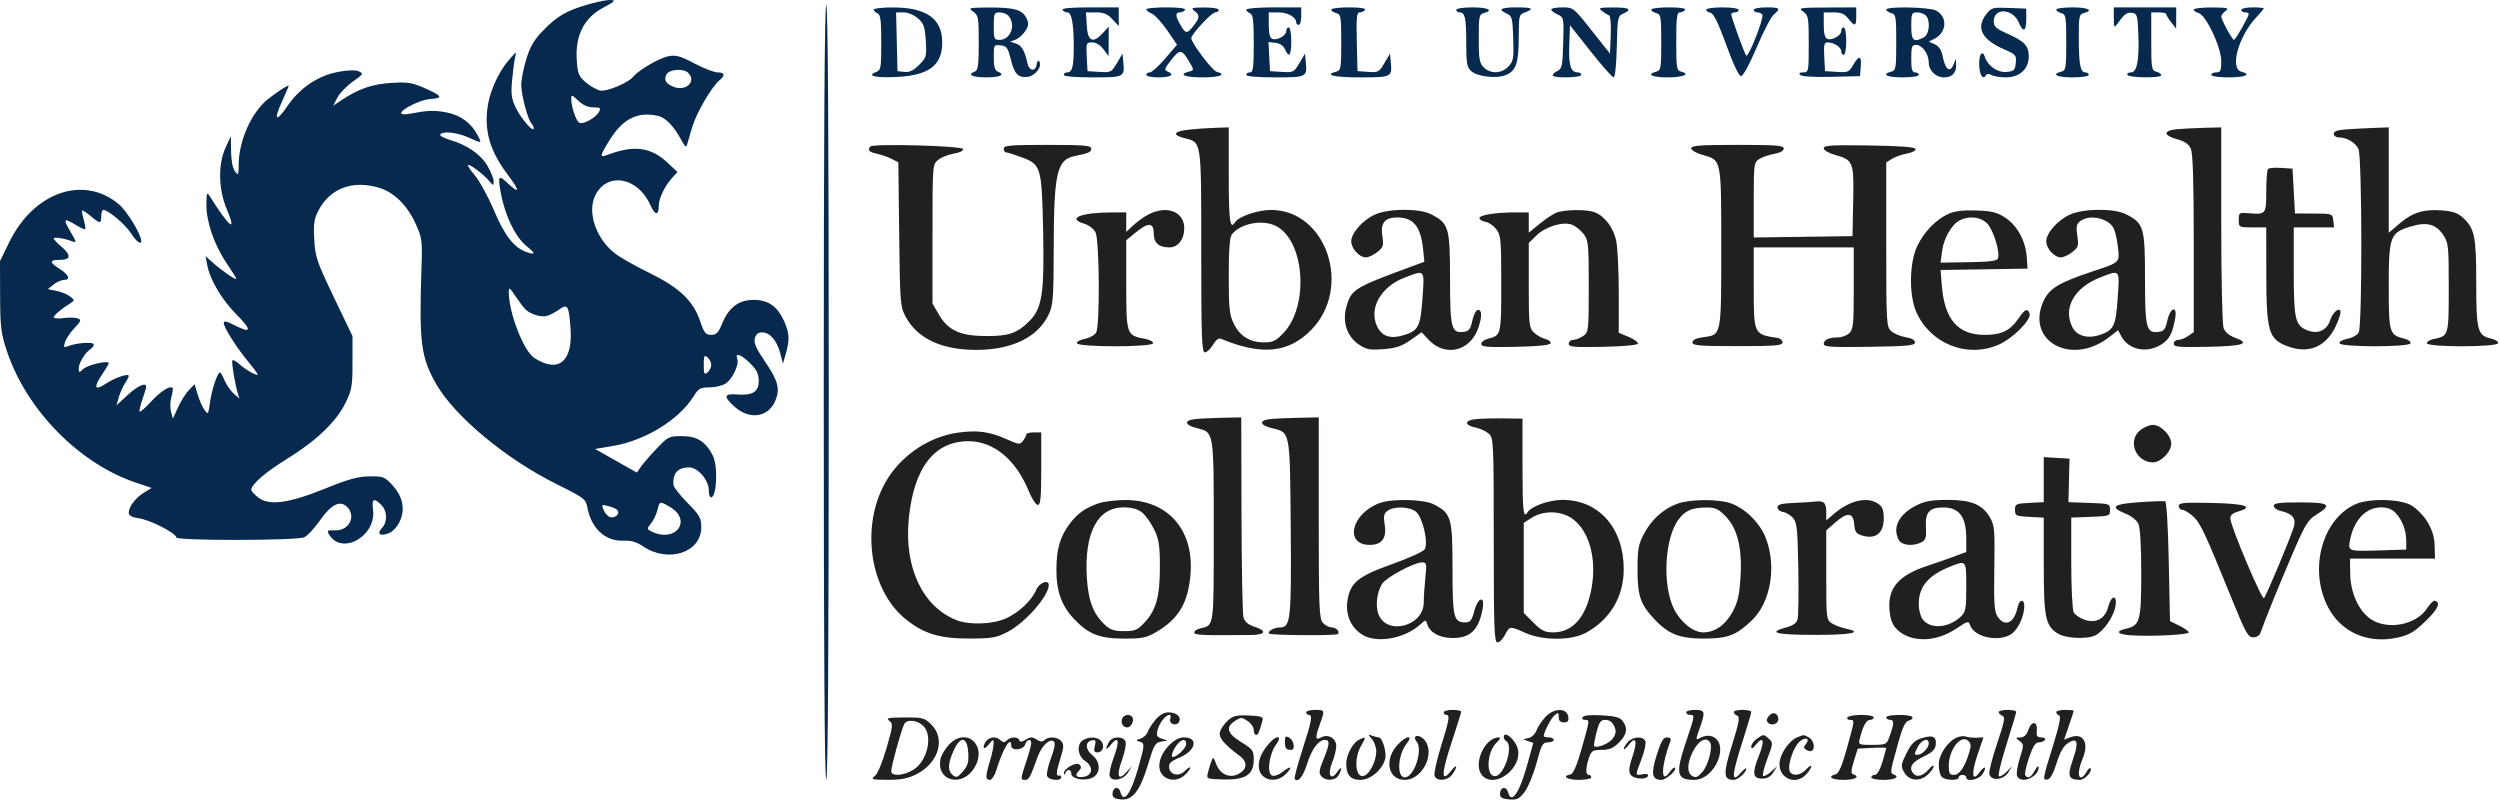 <svg width="1000" height="320" viewBox="0 0 1000 320" fill="none" xmlns="http://www.w3.org/2000/svg">
<path fill-rule="evenodd" clip-rule="evenodd" d="M475.5 51.866C469.457 52.511 468.682 54.008 473.745 55.254C480.695 56.963 480.5 55.656 480.5 100.564C480.5 135.096 480.709 140.953 481.943 140.953C482.737 140.953 484.19 139.594 485.171 137.933C486.368 135.907 487.455 135.122 488.477 135.548C504.664 142.291 515.494 141.199 524.539 131.913C541.079 114.932 530.535 83.882 508.261 83.975C503.102 83.996 495.437 86.628 494.064 88.849C492.015 92.165 491.5 88.473 491.5 70.453V50.953L486.25 51.116C483.362 51.206 478.525 51.543 475.5 51.866ZM870.75 51.685C865.22 52.183 865.253 54.205 870.815 55.692C873.867 56.509 875.477 57.608 876.315 59.447C877.157 61.294 877.5 72.295 877.5 97.443V132.84L875.277 134.396C874.055 135.252 872.255 135.953 871.277 135.953C870.3 135.953 869.5 136.641 869.5 137.481C869.5 138.791 871.452 138.97 883.168 138.731C897.41 138.441 900.435 137.416 893.957 135.074C891.778 134.286 890.018 132.816 889.443 131.302C888.911 129.904 888.5 111.849 888.5 89.888V50.953L881.75 51.128C878.038 51.224 873.087 51.475 870.75 51.685ZM939.25 51.692C935.059 51.955 933.5 52.446 933.5 53.503C933.5 54.3 934.379 54.953 935.453 54.953C938.683 54.953 942.211 57.023 943.39 59.61C944.848 62.812 944.939 130.265 943.488 132.976C942.931 134.016 940.887 135.165 938.944 135.529C936.982 135.898 935.58 136.694 935.79 137.322C936.316 138.9 963.684 138.9 964.21 137.322C964.418 136.7 963.33 135.878 961.794 135.494C955.704 133.975 955.5 133.292 955.5 114.433C955.5 94.405 956.003 93.069 964.497 90.546C970.747 88.69 974.362 89.647 977.25 93.92C979.374 97.062 979.5 98.245 979.5 114.978C979.5 134.299 979.468 134.409 973.616 135.58C971.859 135.931 970.589 136.721 970.794 137.336C971.324 138.926 998.689 138.886 999.22 137.294C999.432 136.657 998.233 135.834 996.554 135.465C991.012 134.248 990.5 132.364 990.5 113.198C990.5 94.457 989.872 91.403 985.115 87.016C983.11 85.167 981.053 84.476 976.592 84.153C969.286 83.625 964.972 85.001 959.645 89.56L955.5 93.109V72.031V50.953L950.25 51.142C947.362 51.246 942.412 51.494 939.25 51.692ZM348.188 58.598C346.819 59.968 347.561 60.807 350.75 61.494C352.538 61.879 355.201 62.808 356.67 63.558L359.339 64.921L359.673 93.687C359.992 121.221 360.102 122.632 362.244 126.645C366.913 135.391 376.589 139.953 390.473 139.953C404.968 139.953 415.409 134.765 419.635 125.462C421.212 121.989 421.46 118.576 421.484 99.953C421.524 69.188 422.71 63.868 429.854 62.435C435.487 61.305 436.5 60.84 436.5 59.386C436.5 58.197 433.523 57.953 419 57.953C404.111 57.953 401.5 58.177 401.5 59.453C401.5 60.278 401.933 60.953 402.462 60.953C402.992 60.953 405.879 61.871 408.879 62.994C416.451 65.827 416.738 66.86 417.262 93.115C417.745 117.354 416.811 123.369 411.787 128.393C406.963 133.217 403.658 134.403 394.975 134.429C384.342 134.461 379.374 132.296 375.686 126.022L373 121.453V93.617C373 65.947 373.013 65.77 375.253 63.954C376.492 62.95 379.327 61.82 381.554 61.444C383.941 61.041 385.445 60.287 385.219 59.606C384.794 58.329 349.421 57.366 348.188 58.598ZM676.5 59.323C676.5 60.095 678.482 61.248 681.043 61.965C688.652 64.095 688.5 63.34 688.5 98.984C688.5 134.544 688.627 133.901 681.394 134.867C678.415 135.264 677 135.936 677 136.953C677 138.231 679.667 138.453 695 138.453C710.26 138.453 713 138.227 713 136.967C713 136.149 712.1 135.344 711 135.178C701.492 133.739 701.5 133.757 701.5 114.882V98.953H721.5H741.5V115.298C741.5 129.863 741.301 131.823 739.671 133.298C738.665 134.208 736.677 134.953 735.253 134.953C731.624 134.953 729.5 135.924 729.5 137.583C729.5 138.762 732.55 138.953 747.75 138.726C763.09 138.496 766 138.217 766 136.97C766 136.031 764.624 135.263 762.253 134.878C760.193 134.543 757.605 133.453 756.503 132.456C754.576 130.712 754.5 129.391 754.5 97.821V64.999L756.75 63.55C757.987 62.753 760.707 61.789 762.794 61.408C764.938 61.016 766.424 60.223 766.211 59.584C765.954 58.812 760.07 58.367 747.668 58.18C732.678 57.956 729.5 58.151 729.5 59.3C729.5 60.095 731.41 61.228 733.95 61.939C741.325 64.004 741.598 64.698 741.279 80.564L741 94.453L721.25 94.724L701.5 94.995V79.997C701.5 65.528 701.579 64.949 703.75 63.588C704.987 62.812 707.688 61.882 709.75 61.52C712.063 61.114 713.5 60.305 713.5 59.408C713.5 58.187 710.522 57.953 695 57.953C680.002 57.953 676.5 58.212 676.5 59.323ZM907.213 67.574C906.821 67.966 906.5 71.988 906.5 76.513C906.5 85.676 906.361 85.857 899.75 85.309C895.617 84.966 895.5 85.039 895.5 87.955C895.5 90.922 895.556 90.953 901 90.953H906.5L906.522 109.703C906.549 132.551 907.441 135.619 914.887 138.463C924.763 142.235 932.477 137.718 935.985 126.111C937.185 122.141 933.433 123.912 932.129 127.932C930.727 132.251 927.075 133.848 922.723 132.046C918.07 130.118 917.5 127.539 917.5 108.406V90.953H925.566H933.633L933.316 88.203C933.003 85.479 932.929 85.453 925.5 85.418L918 85.382L917.5 76.418L917 67.453L912.463 67.157C909.967 66.994 907.605 67.182 907.213 67.574ZM459.692 85.629C457.873 86.525 455.06 88.496 453.442 90.007L450.5 92.755V88.854V84.953H445.14C432.465 84.953 426.461 87.345 433.736 89.496C435.564 90.037 437.514 91.54 438.221 92.953C439.775 96.062 440.003 130.146 438.488 132.976C437.931 134.016 435.887 135.165 433.944 135.529C431.982 135.898 430.58 136.694 430.79 137.322C431.317 138.903 460.683 138.903 461.21 137.322C461.423 136.684 459.935 135.885 457.794 135.488C450.617 134.156 450.5 133.809 450.5 113.871V96.099L454.228 93.026C459.313 88.834 461.5 88.952 461.5 93.418C461.5 97.19 463.5 98.953 467.779 98.953C471.206 98.953 473.7 95.747 473.7 91.343C473.7 84.742 467.02 82.017 459.692 85.629ZM549.959 85.833C545.068 88.054 540.5 93.221 540.5 96.53C540.5 99.406 543.739 102.953 546.365 102.953C547.391 102.953 549.436 102.004 550.91 100.845C553.334 98.938 553.526 98.312 552.924 94.294C552.164 89.227 553.892 87.041 558.703 86.985C565.29 86.907 568.28 90.488 569.223 99.583L569.755 104.714L563.878 106.877C541.536 115.101 540.425 115.804 538.505 122.935C536.908 128.865 538.841 134.606 543.5 137.77C546.541 139.835 547.837 140.083 553.374 139.655C558.422 139.266 560.673 138.511 564.195 136.029L568.642 132.894L571.419 135.866C578.057 142.973 588.188 140.528 591.361 131.054C592.864 126.567 592.802 123.953 591.192 123.953C590.468 123.953 589.464 125.849 588.942 128.203C588.16 131.732 587.561 132.504 585.414 132.754C580.533 133.321 580.04 131.367 580.019 111.398C579.998 90.913 579.529 89.325 572.429 85.705C567.676 83.281 555.423 83.351 549.959 85.833ZM622.554 85.057C621.208 85.594 618.171 87.621 615.804 89.56L611.5 93.087V89.02V84.953H606.14C598.093 84.953 591.374 86.073 591.792 87.344C591.993 87.954 593.125 88.596 594.308 88.77C595.492 88.944 597.369 90.242 598.48 91.655C600.348 94.029 600.5 95.674 600.5 113.465C600.5 134.059 600.474 134.169 595.244 135.481C593.735 135.86 592.5 136.809 592.5 137.59C592.5 138.76 594.898 138.961 606.168 138.731C615.219 138.547 619.963 138.071 620.212 137.322C620.418 136.7 619.431 135.902 618.018 135.547C616.605 135.192 614.561 134.014 613.475 132.928C611.664 131.117 611.5 129.547 611.5 114.072V97.19L614.592 94.167C618.217 90.623 625.213 88.513 628.807 89.88C630.144 90.388 632.196 92.023 633.369 93.513C635.368 96.054 635.5 97.361 635.5 114.531C635.5 132.317 635.437 132.884 633.277 134.396C632.055 135.252 630.255 135.953 629.277 135.953C628.3 135.953 627.5 136.641 627.5 137.481C627.5 138.791 629.452 138.97 641.168 138.731C649.147 138.569 654.97 138.037 655.157 137.453C655.333 136.903 653.683 135.699 651.489 134.777L647.5 133.102V117.076C647.5 108.263 647.032 98.867 646.459 96.198C645.345 91.005 641.845 86.415 637.837 84.891C634.681 83.691 625.73 83.788 622.554 85.057ZM779.5 85.494C774.432 87.76 769.601 92.724 766.887 98.453C763.69 105.204 763.54 118.235 766.581 124.953C772.288 137.561 786.809 143.317 799.324 137.933C805.079 135.458 812.748 127.762 811.834 125.38C810.992 123.188 809.967 123.648 807.425 127.358C804.044 132.291 800.62 133.954 793.846 133.949C783.162 133.942 777.82 127.803 776.735 114.288L776.23 108.001L793.615 107.727L811 107.453L810.71 102.953C810.293 96.468 806.971 90.293 802.202 87.137C798.84 84.912 796.851 84.408 790.573 84.191C785.37 84.011 781.905 84.419 779.5 85.494ZM827.959 85.833C823.068 88.054 818.5 93.221 818.5 96.53C818.5 99.406 821.739 102.953 824.365 102.953C825.391 102.953 827.436 102.004 828.91 100.845C831.334 98.938 831.526 98.312 830.924 94.294C830.374 90.63 830.586 89.602 832.129 88.434C835.714 85.719 842.867 87.108 845.291 90.99C845.942 92.032 846.772 95.42 847.137 98.518C847.915 105.141 848.198 104.86 837 108.577C823.448 113.074 819.624 115.419 817.31 120.65C810.276 136.551 828.684 146.517 843.614 134.891L847.228 132.077L848.579 134.6C851.4 139.872 858.601 141.408 864.275 137.949C867.676 135.875 868.899 133.673 870.046 127.56C871.067 122.115 868.158 122.718 866.942 128.203C866.16 131.732 865.561 132.504 863.414 132.754C858.502 133.325 858 131.342 858 111.377C858 90.922 857.529 89.325 850.429 85.705C845.676 83.281 833.423 83.351 827.959 85.833ZM794.96 89.505C797.416 92.154 800.097 100.954 799.179 103.347C798.782 104.382 795.897 104.76 787.434 104.885L776.215 105.052L776.866 100.302C777.572 95.147 780.787 89.625 783.987 88.068C787.846 86.19 792.447 86.792 794.96 89.505ZM510.471 90.438C521.887 96.342 523.697 122.354 513.442 133.134C510.345 136.391 509.184 136.953 505.559 136.953C499.955 136.953 495.907 134.425 493.479 129.409C491.777 125.893 491.5 123.224 491.5 110.328C491.5 99.845 491.876 94.859 492.75 93.751C496.259 89.305 505.087 87.654 510.471 90.438ZM569.002 119.203C568.203 130.665 567.364 132.314 561.428 134.093C556.121 135.683 552.753 134.552 550.839 130.538C547.427 123.383 552.315 114.703 561.813 111.052C570.085 107.871 569.813 107.562 569.002 119.203ZM847.081 119.193C846.304 130.463 845.487 132.142 839.876 133.994C835.058 135.584 830.769 134.373 828.983 130.919C825.046 123.306 829.653 115.04 840.111 110.956C848.094 107.838 847.88 107.586 847.081 119.193ZM477.689 167.681C473.53 168.193 474 170.081 478.568 171.208C485.66 172.957 485.5 172.003 485.5 212.441C485.5 251.406 485.688 250.034 480.179 251.352C478.627 251.723 477.517 252.503 477.711 253.085C478.037 254.064 480.555 254.167 500.083 254.001C506.392 253.947 507.036 252.382 501.496 250.57C499.207 249.821 497.854 248.629 497.39 246.953C497.01 245.578 496.655 227.016 496.6 205.703L496.5 166.953L488.75 167.113C484.487 167.201 479.51 167.457 477.689 167.681ZM507.689 167.681C503.451 168.203 504.023 170.147 508.744 171.263C516.148 173.014 515.966 172.062 516.288 210.758C516.595 247.569 516.246 250.939 512.129 250.968C509.675 250.986 506.782 252.568 507.638 253.424C508.37 254.157 534.444 254.342 535.166 253.62C536.107 252.68 534.443 250.953 532.596 250.953C531.614 250.953 530.065 250.13 529.155 249.124C527.673 247.486 527.5 243.101 527.5 207.124V166.953L519.25 167.113C514.712 167.201 509.51 167.457 507.689 167.681ZM590.188 167.666C585.621 168.163 585.723 170.11 590.366 171.059C592.135 171.421 594.463 172.515 595.541 173.49C597.425 175.195 597.5 176.818 597.5 216.108C597.5 251.432 597.699 256.953 598.974 256.953C599.785 256.953 601.147 255.603 602 253.953C603.854 250.368 603.929 250.36 610.123 253.147C617.002 256.242 628.38 256.279 634.134 253.225C643.91 248.036 649.474 238.802 649.49 227.741C649.514 211.236 639.567 199.953 624.992 199.953C619.632 199.953 612.524 202.487 611.009 204.939C609.343 207.634 609 204.517 609 186.704V167.453L601.5 167.352C597.375 167.297 592.285 167.438 590.188 167.666ZM856.135 172.026C850.834 176.195 854.252 184.953 861.18 184.953C864.36 184.953 868.5 180.711 868.5 177.453C868.5 174.195 864.36 169.953 861.18 169.953C859.854 169.953 857.584 170.886 856.135 172.026ZM383.027 173.082C372.209 174.63 361.758 181.32 355.574 190.654C343.855 208.348 347.187 235.755 362.533 247.885C369.771 253.606 376.034 255.459 388 255.421C396.816 255.393 398.597 255.078 403.04 252.76C410.138 249.059 419.5 238.39 419.5 234.003C419.5 231.665 415.691 233.077 414.547 235.839C412.8 240.057 407.644 244.969 402.5 247.316C397.142 249.76 387.659 250.096 382.5 248.024C368.955 242.586 361.595 226.859 363.513 207.453C365.531 187.038 373.779 176.406 387.539 176.484C397.527 176.541 406.427 183.954 411.493 196.435C412.725 199.47 414.355 201.953 415.116 201.953C416.231 201.953 416.5 199.134 416.5 187.453V172.953H413.5C411.85 172.953 410.5 173.317 410.5 173.762C410.5 174.207 409.927 175.354 409.228 176.311C408.031 177.947 407.628 177.905 402.478 175.612C395.748 172.615 390.796 171.971 383.027 173.082ZM817.5 191.851V200.853L811.75 201.153C806.363 201.434 806 201.611 806 203.953C806 206.295 806.363 206.472 811.75 206.753L817.5 207.053V226.035C817.5 246.819 818.176 250.2 822.955 253.332C826.112 255.4 834.997 255.828 838.282 254.07C841.614 252.286 845.535 246.514 846.2 242.412C846.969 237.673 844.512 237.97 843.269 242.766C842.055 247.452 838.515 249.443 834.03 247.963C832.08 247.319 830.038 245.958 829.492 244.939C828.941 243.909 828.5 235.071 828.5 225.061V207.037L836.25 206.745C843.772 206.462 844 206.379 844 203.953C844 201.51 843.81 201.446 835.689 201.162L827.378 200.87L827.592 192.162L827.806 183.453L822.653 183.151L817.5 182.848V191.851ZM439.259 201.376C434.019 203.246 431.058 205.355 427.949 209.43C424.025 214.576 422.591 219.511 422.566 227.953C422.541 236.576 424.677 242.429 429.807 247.791C435.454 253.693 439.919 255.427 449.5 255.441C456.969 255.452 458.563 255.122 462.645 252.723C471.534 247.497 475.352 240.946 476.224 229.424C477.559 211.767 467.002 199.924 450 200.007C446.15 200.025 441.317 200.642 439.259 201.376ZM552 201.181C540.591 205.252 537.499 217.953 547.916 217.953C552.743 217.953 554.735 215.275 553.881 209.935C553.319 206.419 553.527 205.406 555.039 204.301C557.635 202.402 563.878 202.623 566.404 204.703C569.075 206.902 571.458 217.21 569.875 219.72C569.294 220.641 563.46 223.297 556.909 225.623C543.209 230.488 540.054 233.075 538.965 240.34C538.091 246.169 540.632 251.554 545.5 254.188C551.368 257.362 562.129 255.255 568.155 249.751C570.303 247.789 570.313 247.79 570.981 249.894C571.971 253.014 575.853 255.124 580.738 255.198C588.042 255.308 591.44 252.12 593.026 243.668C594.077 238.065 591.24 238.736 589.711 244.453C588.712 248.19 588.104 248.953 586.126 248.953C581.455 248.953 581 247.037 581 227.377C581 206.923 580.529 205.325 573.429 201.705C569.508 199.705 556.993 199.4 552 201.181ZM671.127 201.421C665.489 203.431 660.622 207.771 657.628 213.46C655.323 217.84 655.001 219.619 655.009 227.953C655.02 238.426 656.16 241.725 661.862 247.791C667.394 253.675 671.902 255.429 681.5 255.432C691.078 255.436 694.481 254.146 700.756 248.134C708.217 240.985 710.68 226.855 706.44 215.523C704.029 209.079 697.741 202.941 691.693 201.129C686.46 199.561 675.926 199.711 671.127 201.421ZM726 200.63C724.9 200.776 721.075 201.021 717.5 201.175C712.513 201.388 711 201.802 711 202.953C711 203.778 711.966 204.591 713.146 204.759C714.326 204.927 716.126 205.986 717.146 207.111C718.78 208.914 719.037 211.303 719.315 227.228C719.488 237.167 719.371 246.33 719.055 247.59C718.645 249.224 717.335 250.19 714.49 250.956C706.776 253.033 710.31 253.953 726 253.953C740.733 253.953 745.565 252.959 738.25 251.434C736.462 251.062 733.987 250.115 732.75 249.332C730.554 247.941 730.5 247.48 730.5 230.034V212.16L734.035 209.057C738.952 204.739 741.294 204.927 741.69 209.671C741.959 212.897 742.427 213.511 745.219 214.307C750.319 215.761 753.5 213.141 753.5 207.487C753.5 204.053 753.004 202.719 751.277 201.51C747.034 198.538 740.04 200.086 733.75 205.39L730.5 208.131V204.649C730.5 201.072 729.486 200.166 726 200.63ZM766.734 202.066C759.566 205.614 756.818 210.941 759.535 216.019C760.698 218.192 765.36 218.633 768.636 216.88C770.3 215.99 770.595 214.949 770.373 210.761C770.058 204.827 771.778 202.934 777.441 202.985C783.743 203.041 786.5 206.794 786.5 215.315V220.809L781.25 222.745C778.362 223.81 773.75 225.419 771 226.32C759.542 230.074 755.141 235.102 755.777 243.711C756.054 247.462 756.829 249.674 758.48 251.432C763.817 257.113 774.08 257.119 782.511 251.446C787.102 248.356 787.465 248.266 788.038 250.073C789.466 254.571 798.597 256.845 803.879 254.018C806.665 252.527 809.135 248.051 809.66 243.54C810.137 239.454 807.838 239.12 806.976 243.15C805.654 249.328 801.863 250.963 798.998 246.591C797.725 244.647 797.499 241.232 797.725 227.341C797.977 211.885 797.828 210.156 795.966 206.953C792.966 201.791 788.518 199.956 779 199.955C772.872 199.955 770.002 200.449 766.734 202.066ZM859.5 200.641C845.228 201.415 843.058 202.592 850.449 205.549C852.571 206.398 854.727 208.155 855.364 209.554C856.072 211.107 856.5 218.547 856.5 229.278C856.5 248.324 855.979 250.25 850.499 251.453C845.839 252.477 846.958 253.817 852.75 254.151C861.161 254.635 875.5 253.887 875.5 252.964C875.5 252.499 873.813 251.293 871.75 250.285L868 248.453L867.5 224.535C867.191 209.731 866.619 200.565 866 200.48C865.45 200.404 862.525 200.477 859.5 200.641ZM941.944 201.789C928.752 207.945 923.506 227.807 931.133 242.721C936.333 252.888 947.189 257.684 959.015 255.037C963.752 253.977 965.701 252.831 970.236 248.439C975.258 243.574 976.397 241.064 973.938 240.279C973.422 240.114 972.03 241.477 970.845 243.307C966.545 249.947 955.153 252.177 948.398 247.702C943.54 244.483 940.202 237.207 940.09 229.592L940 223.453H957H974L973.853 218.08C973.692 212.186 970.525 206.515 965.177 202.547C961.126 199.541 947.7 199.103 941.944 201.789ZM871.5 202.424C871.5 203.265 872.168 203.953 872.984 203.953C873.801 203.953 875.787 205.191 877.4 206.703C880.269 209.395 881.843 212.793 893.609 241.698C898.306 253.237 899.294 254.943 901.281 254.948C902.561 254.951 903.828 254.184 904.167 253.203C905.86 248.295 911.268 234.937 916.661 222.34C922.072 209.702 923.109 207.977 926.575 205.84C933.031 201.86 931.811 200.953 920 200.953C911.594 200.953 909.5 201.236 909.5 202.374C909.5 203.155 910.855 204.092 912.51 204.455C916.932 205.426 918.524 207.402 917.546 210.704C916.274 215.002 906.498 238.355 905.591 239.262C904.751 240.102 892.418 210.964 892.151 207.508C892.043 206.114 892.929 205.292 895.282 204.605C901.868 202.68 898.09 201.458 884.668 201.174C873.397 200.935 871.5 201.115 871.5 202.424ZM456.778 204.957C458.179 206.059 460.363 209.097 461.631 211.707C463.563 215.684 463.939 218.074 463.954 226.453C463.976 238.406 462.524 243.865 458.017 248.783C455.004 252.071 454.134 252.453 449.657 252.453C445.709 252.453 444.1 251.929 441.983 249.953C437.254 245.538 435.267 240.267 434.721 230.691C433.716 213.067 439.068 202.953 449.4 202.953C452.719 202.953 455.027 203.58 456.778 204.957ZM690.02 206.273C694.925 211.178 696.911 218.987 696.216 230.633C695.769 238.133 695.152 240.821 692.952 244.864C690.134 250.042 685.921 252.953 681.247 252.953C677.331 252.953 672.197 248.847 669.622 243.656C664.79 233.915 665.843 214.872 671.62 207.527C674.287 204.137 676.758 203.098 682.35 203.016C685.987 202.963 687.244 203.497 690.02 206.273ZM958.259 205.203C960.954 208.08 962.5 212.181 962.5 216.452V219.82L952.616 220.137C939.172 220.567 939.163 220.564 939.992 216.146C941.514 208.033 946.315 202.953 952.461 202.953C954.997 202.953 956.811 203.657 958.259 205.203ZM628.587 207.233C635.608 211.964 638.829 223.31 636.591 235.419C634.483 246.821 629.112 252.953 621.234 252.953C617.956 252.953 616.588 252.276 613.382 249.071L609.5 245.188V227.169V209.149L612.75 207.068C617.251 204.186 624.172 204.258 628.587 207.233ZM570.142 231.1C569.789 234.48 569.5 238.919 569.5 240.963C569.5 250.396 554.978 254.349 551.466 245.872C550.061 242.479 550.724 236.787 552.913 233.446C554.583 230.897 565.703 224.953 568.802 224.953C570.634 224.953 570.736 225.421 570.142 231.1ZM786.5 234.779C786.5 243.677 786.288 244.803 784.25 246.712C779.335 251.317 771.872 251.749 768.964 247.598C768.159 246.449 767.5 243.786 767.5 241.681C767.5 234.659 771.197 230.219 780 226.669C786.577 224.017 786.5 223.921 786.5 234.779ZM522.5 284.953C522.5 285.503 522.95 285.953 523.5 285.953C525.136 285.953 524.686 288.413 520.921 300.06C518.953 306.148 517.584 311.37 517.878 311.665C519.284 313.07 521.226 310.663 522.856 305.494C524.723 299.571 527.432 295.953 530 295.953C532.033 295.953 531.888 297.752 529.37 303.811C527.638 307.979 527.474 309.217 528.493 310.444C530.253 312.566 534.232 312.323 535.465 310.019C537.066 307.027 536.687 306.241 534.884 308.815C532.278 312.536 530.895 309.922 532.865 304.998C533.764 302.751 534.5 299.812 534.5 298.468C534.5 295.327 531.302 293.453 528.5 294.953C526.057 296.261 525.964 295.184 528.029 289.453C529.991 284.007 529.971 283.953 526 283.953C524.075 283.953 522.5 284.403 522.5 284.953ZM577.5 284.953C577.5 285.503 577.95 285.953 578.5 285.953C580.063 285.953 579.766 287.728 576.38 298.616C574.642 304.206 573.493 309.493 573.828 310.366C574.728 312.711 579.131 312.318 580.943 309.73C583.285 306.387 582.814 305.284 580.371 308.389C576.449 313.376 576.492 309.509 580.494 297.419C582.673 290.838 584.466 285.116 584.478 284.703C584.49 284.29 582.925 283.953 581 283.953C579.075 283.953 577.5 284.403 577.5 284.953ZM618.295 286.657C616.828 288.195 615.173 290.656 614.617 292.126C614.031 293.68 612.643 294.988 611.304 295.249C609.001 295.699 609.001 295.699 611.158 296.419L613.315 297.138L610.987 305.599C607.783 317.247 604.518 321.953 603.183 316.848C602.516 314.3 600 314.844 600 317.536C600 319.02 600.826 319.522 603.657 319.758C606.802 320.02 607.673 319.593 609.874 316.707C611.281 314.862 613.421 309.662 614.628 305.152C616.582 297.849 617.078 296.953 619.161 296.953C620.448 296.953 621.5 296.503 621.5 295.953C621.5 295.403 620.6 294.953 619.5 294.953C618.4 294.953 617.5 294.714 617.5 294.421C617.5 292.861 620.414 287.267 621.845 286.081C623.296 284.877 623.5 284.969 623.5 286.831C623.5 288.31 624.127 288.953 625.57 288.953C627.144 288.953 627.563 288.414 627.32 286.703C626.814 283.14 621.675 283.114 618.295 286.657ZM674.5 284.953C674.5 285.503 675.175 285.953 676 285.953C678 285.953 677.964 286.207 674.5 296.453C670.1 309.471 670.595 311.953 677.596 311.953C686.271 311.953 692.242 296.91 684.539 294.465C683.459 294.123 681.659 294.333 680.538 294.933C678.102 296.236 678.111 296.306 680 290.953C682.212 284.684 682.003 283.953 678 283.953C676.075 283.953 674.5 284.403 674.5 284.953ZM693.5 284.846C693.5 285.337 694.132 285.981 694.904 286.278C696.041 286.714 695.647 288.932 692.829 297.941C689.201 309.539 689.311 311.953 693.467 311.953C695.197 311.953 698.5 309.012 698.5 307.471C698.5 307.018 697.66 307.616 696.633 308.8C692.416 313.662 692.51 310.669 697.018 296.546C698.933 290.547 700.5 285.26 700.5 284.796C700.5 284.332 698.925 283.953 697 283.953C695.075 283.953 693.5 284.355 693.5 284.846ZM799.5 284.846C799.5 285.337 800.153 285.99 800.951 286.296C802.147 286.755 801.791 288.661 798.923 297.153C797.01 302.818 795.569 308.353 795.722 309.453C796.147 312.508 801.31 312.168 803.316 308.953L804.875 306.453L802.628 308.725C801.392 309.975 800.01 310.768 799.556 310.488C799.102 310.207 800.479 304.46 802.615 297.715C804.752 290.971 806.5 285.116 806.5 284.703C806.5 284.29 804.925 283.953 803 283.953C801.075 283.953 799.5 284.355 799.5 284.846ZM822.5 284.87C822.5 285.374 823.029 285.963 823.674 286.178C824.488 286.449 823.721 290.191 821.174 298.368C816.98 311.837 816.922 312.215 819.12 311.776C820.131 311.574 821.46 309.104 822.656 305.202C823.958 300.958 825.38 298.422 827.088 297.303C830.997 294.742 831.644 296.718 829.194 303.735C826.829 310.505 827.309 311.902 832.009 311.938C833.927 311.952 837.173 308.293 836.15 307.27C835.882 307.001 835.16 307.72 834.546 308.867C833.932 310.014 832.995 310.953 832.465 310.953C831.031 310.953 831.295 307.689 833.073 303.433C835.739 297.053 833.312 292.933 828.063 294.929L825.644 295.849L827.572 290.244C828.632 287.162 829.5 284.485 829.5 284.296C829.5 284.108 827.925 283.953 826 283.953C824.075 283.953 822.5 284.366 822.5 284.87ZM462.158 287.948C460.772 289.595 459.367 291.796 459.036 292.84C458.705 293.883 457.436 295.058 456.217 295.451C454.327 296.06 454.258 296.234 455.75 296.632C457.964 297.224 457.946 297.736 455.391 306.84C452.401 317.496 449.431 321.62 448.183 316.848C447.516 314.3 445 314.844 445 317.536C445 318.966 445.822 319.532 448.24 319.766C453.021 320.227 456.039 316.386 459.204 305.813C461.536 298.024 462.113 297.009 464.413 296.645L467 296.235L464.676 295.458C462.769 294.82 462.469 294.212 463.004 292.067C463.716 289.213 466.253 285.953 467.762 285.953C468.286 285.953 468.448 286.645 468.124 287.491C467.363 289.473 470.412 290.713 471.544 288.882C472.761 286.913 470.727 284.953 467.466 284.953C465.597 284.953 463.847 285.94 462.158 287.948ZM707.492 286.462C706.548 287.6 706.488 288.341 707.275 289.128C708.792 290.645 711.717 289.316 711.324 287.289C710.875 284.973 709.054 284.58 707.492 286.462ZM448.88 287.405C448.183 289.22 449.195 290.953 450.952 290.953C452.468 290.953 453.792 288.235 452.944 286.863C452.07 285.448 449.499 285.792 448.88 287.405ZM491.142 288.198C489.778 289.438 488.369 291.469 488.011 292.71C487.348 295.012 489.321 297.416 496.049 302.504C499.28 304.947 498.828 308.027 494.981 309.78C491.554 311.341 487.914 309.54 486.465 305.565C485.442 302.759 485.255 302.65 484.564 304.453C484.142 305.553 483.517 307.611 483.174 309.026C482.553 311.588 482.581 311.6 489.382 311.783C498.196 312.02 501.5 309.862 501.5 303.871C501.5 300.224 501.132 299.708 496.5 296.858C490.858 293.386 490.126 290.899 494 288.361C496.316 286.844 496.684 286.844 499 288.361C500.375 289.262 501.5 290.889 501.5 291.976C501.5 293.063 501.92 293.953 502.433 293.953C503.271 293.953 503.7 292.977 505.067 287.953C505.391 286.762 504.256 286.401 499.549 286.198C494.585 285.985 493.22 286.31 491.142 288.198ZM633.065 286.847C632.678 287.474 633.057 287.953 633.941 287.953C635.956 287.953 635.978 287.755 632.652 299.453C630.659 306.462 629.314 309.55 628.154 309.776C624.536 310.484 626.794 311.953 631.5 311.953C634.25 311.953 636.5 311.503 636.5 310.953C636.5 310.403 636.05 309.953 635.5 309.953C634.188 309.953 634.23 307.027 635.598 303.102C636.581 300.281 637.111 299.953 640.675 299.953C643.739 299.953 645.326 299.281 647.577 297.03C650.79 293.817 651.232 291.336 649.109 288.433C648.031 286.959 646.145 286.442 640.733 286.136C636.302 285.886 633.499 286.146 633.065 286.847ZM739 286.953C738.66 287.503 739.084 287.953 739.941 287.953C741.949 287.953 741.973 287.725 738.75 299.349C736.778 306.46 735.505 309.397 734.25 309.727C730.731 310.651 732.632 311.953 737.5 311.953C742.092 311.953 744.214 310.691 741.271 309.71C740.322 309.394 740.39 308.175 741.566 304.377L743.091 299.453L748.795 299.153C751.933 298.988 754.5 299.019 754.5 299.222C754.5 299.424 753.808 301.922 752.961 304.771C752.018 307.948 750.857 309.953 749.961 309.953C749.158 309.953 748.5 310.403 748.5 310.953C748.5 311.503 750.75 311.953 753.5 311.953C758.107 311.953 760.211 310.691 757.25 309.702C756.254 309.37 756.265 308.284 757.304 304.369C760.832 291.068 761.755 288.699 763.595 288.218C764.63 287.947 765.231 287.327 764.93 286.839C764.172 285.613 754.5 285.718 754.5 286.953C754.5 287.503 755.224 287.953 756.108 287.953C757.786 287.953 757.637 289.834 755.517 295.409C754.639 297.719 754.031 297.953 748.916 297.953C743.434 297.953 743.3 297.887 743.9 295.497C745.18 290.397 746.5 287.953 747.975 287.953C748.814 287.953 749.5 287.503 749.5 286.953C749.5 286.403 747.277 285.953 744.559 285.953C741.841 285.953 739.34 286.403 739 286.953ZM355.702 288.31C357.289 289.516 357.215 290.256 354.589 299.318C352.914 305.099 351.01 309.611 349.887 310.461C348.193 311.743 348.721 311.893 355.038 311.921C360.396 311.945 363.139 311.416 366.53 309.703C375.407 305.218 378.331 295.63 372.577 289.876C369.837 287.136 369.164 286.955 361.827 286.985C355.211 287.012 354.263 287.217 355.702 288.31ZM369.284 290.338C373.29 294.251 370.982 304.47 365.31 307.927C361.356 310.338 356.5 310.634 356.5 308.464C356.5 306.414 360.509 291.873 361.697 289.615C362.76 287.596 366.878 287.988 369.284 290.338ZM645.663 290.412C646.553 292.364 646.458 293.368 645.203 295.284C643.845 297.356 638.719 299.485 637.642 298.424C637.446 298.23 637.868 295.795 638.581 293.012C639.674 288.75 640.246 287.953 642.21 287.953C643.718 287.953 644.939 288.823 645.663 290.412ZM811.382 291.863C810.635 294.005 809.644 294.963 808.152 294.985C806.105 295.015 806.089 295.084 807.827 296.402C809.58 297.73 809.584 298.012 807.929 303.262C806.98 306.273 806.481 309.46 806.82 310.345C808.166 313.851 815.573 310.876 815.46 306.874C815.438 306.093 814.749 306.691 813.928 308.203C812.414 310.994 811.054 311.659 810.081 310.083C809.785 309.605 810.475 306.455 811.613 303.083C813.15 298.533 814.16 296.953 815.533 296.953C816.55 296.953 817.66 296.503 818 295.953C818.34 295.403 817.674 294.953 816.521 294.953C814.848 294.953 814.482 294.419 814.712 292.308C815.128 288.488 812.672 288.16 811.382 291.863ZM513.965 296.783C513.999 299.387 514.452 299.953 516.5 299.953C518.216 299.953 517.593 296.073 515.715 295.068C514.207 294.261 513.936 294.526 513.965 296.783ZM548.75 295.612C549.712 296.711 550.499 298.925 550.498 300.532C550.496 304.853 547.392 310.453 545 310.453C542.035 310.453 541.669 303.026 544.406 298.388C546.578 294.706 546.447 294.376 543.445 295.983C540.996 297.293 538.5 302.082 538.5 305.469C538.5 309.983 540.205 311.953 544.112 311.953C548.19 311.953 552.967 307.925 554.062 303.562C554.732 300.892 552.937 294.953 551.46 294.953C551.022 294.953 549.839 294.652 548.832 294.283C547.082 293.644 547.078 293.703 548.75 295.612ZM566.106 294.68C565.782 295.004 566.022 295.877 566.638 296.619C569.316 299.846 565.654 310.953 561.912 310.953C558.62 310.953 559.077 302.031 562.599 297.554C565.458 293.919 562.722 294.068 559.205 297.739C553.523 303.67 555.105 311.953 561.919 311.953C568.376 311.953 573.638 302.816 570.528 297.005C569.466 295.02 567.041 293.745 566.106 294.68ZM601.5 294.894C601.5 295.412 601.95 296.113 602.5 296.453C605.563 298.346 601.672 310.453 598 310.453C594.201 310.453 594.708 300.7 598.701 296.981C599.92 295.845 600.325 294.953 599.623 294.953C593.665 294.953 588.889 306.2 593.071 310.382C598.213 315.523 609.027 307.174 607.112 299.542C606.17 295.79 601.5 291.922 601.5 294.894ZM702.723 295.51C701.5 296.366 700.5 297.766 700.5 298.62C700.5 299.745 701.029 299.522 702.414 297.814C705.417 294.11 705.976 296.353 703.544 302.346C700.75 309.228 701.08 311.453 704.892 311.453C706.86 311.453 708.249 310.671 709.332 308.953L710.909 306.453L708.38 308.712C706.989 309.955 705.571 310.69 705.228 310.347C704.884 310.004 705.671 306.888 706.975 303.424C709.228 297.438 709.259 297.045 707.594 295.538C705.446 293.594 705.457 293.594 702.723 295.51ZM718.888 294.933C716.044 296.082 712.785 300.379 711.981 304.041C710.514 310.721 717.842 314.723 722.461 309.764C723.582 308.561 724.5 307.126 724.5 306.576C724.5 306.026 723.582 306.561 722.461 307.764C720.08 310.32 716.698 310.633 715.833 308.378C714.978 306.15 717.244 299.209 719.594 296.859C721.867 294.586 724.321 295.259 722.363 297.618C721.376 298.808 721.406 299.277 722.517 299.963C723.28 300.435 724.263 300.599 724.702 300.328C726.214 299.394 725.496 296.021 723.566 294.988C721.36 293.808 721.664 293.811 718.888 294.933ZM768.488 295.326C765.773 296.203 764.462 297.538 762.575 301.346C760.36 305.816 760.276 306.464 761.607 308.846C763.578 312.375 767.93 312.837 771.104 309.855C772.422 308.617 773.485 307.12 773.467 306.529C773.448 305.937 772.661 306.375 771.717 307.502C769.46 310.194 767.014 311.067 765.622 309.675C763.266 307.319 764.474 305.004 769.25 302.722C772.907 300.975 774.07 299.849 774.304 297.831C774.682 294.572 773.026 293.859 768.488 295.326ZM782.918 294.921C779.132 296.454 775.5 301.795 775.5 305.83C775.5 307.878 776.04 310.093 776.7 310.753C778.149 312.202 783.5 312.36 783.5 310.953C783.5 310.403 784.175 309.953 785 309.953C785.825 309.953 786.5 310.403 786.5 310.953C786.5 312.863 791.383 311.958 792.92 309.763C793.764 308.559 794.229 307.349 793.954 307.074C793.679 306.799 792.737 307.597 791.861 308.848C788.898 313.078 788.414 309.557 790.938 302.135L793.389 294.93L790.694 295.075C789.212 295.154 787.325 294.963 786.5 294.649C785.675 294.335 784.063 294.457 782.918 294.921ZM379.522 297.929C377.993 299.566 376.498 302.153 376.2 303.679C374.464 312.566 385.019 315.115 389.831 306.97C395.086 298.073 386.458 290.505 379.522 297.929ZM394.7 296.153C394.04 296.813 393.5 297.988 393.5 298.764C393.5 299.656 394.223 299.307 395.467 297.814C397.316 295.594 397.435 295.572 397.456 297.453C397.468 298.553 396.808 301.662 395.989 304.362C394.133 310.481 394.12 311.953 395.922 311.953C396.705 311.953 397.859 310.266 398.487 308.203C401.156 299.44 404.5 293.948 404.5 298.328C404.5 300.471 409.339 300.034 410.04 297.828C410.723 295.674 412.5 295.291 412.5 297.298C412.5 298.037 411.611 301.3 410.525 304.548C408.126 311.717 408.11 311.953 410.021 311.953C411.568 311.953 412.098 310.987 414.989 302.907C416.675 298.196 420.023 295.076 421.649 296.702C422.199 297.252 421.706 299.849 420.408 303.242C419.223 306.338 418.52 309.564 418.846 310.412C419.492 312.095 424.5 312.574 424.5 310.953C424.5 310.403 424.163 310.066 423.75 310.203C422.318 310.68 422.416 308.894 424.12 303.491C425.527 299.025 425.603 297.782 424.544 296.506C423.056 294.713 419.396 294.457 417.818 296.035C417.042 296.811 416.137 296.743 414.618 295.795C412.854 294.693 412.132 294.702 410.295 295.849C408.727 296.828 407.981 296.897 407.712 296.089C407.214 294.596 404.219 294.634 402.7 296.153C401.767 297.086 401.233 297.086 400.3 296.153C399.64 295.493 398.38 294.953 397.5 294.953C396.62 294.953 395.36 295.493 394.7 296.153ZM433.25 296.033C430.541 297.611 431.005 302.399 434.061 304.401C437.532 306.676 437.067 310.33 433.25 310.769C430.323 311.106 429.737 310.116 431.7 308.153C432.568 307.285 432.598 306.651 431.807 305.86C430.538 304.591 425.447 307.417 425.579 309.318C425.629 310.044 425.84 310.003 426.162 309.203C426.861 307.471 428.5 307.633 428.5 309.434C428.5 311.379 433.091 312.481 436.39 311.329C440.224 309.989 440.545 304.92 436.973 302.111C434.065 299.823 433.974 296.678 436.801 296.134C438.257 295.853 438.462 296.258 437.931 298.372C437.432 300.361 437.66 300.953 438.923 300.953C441.108 300.953 442.03 298.297 440.489 296.44C439.072 294.733 435.799 294.549 433.25 296.033ZM443.535 296.887C441.9 299.943 442.325 300.391 444.414 297.814C447.457 294.06 447.96 296.374 445.52 302.901C444.283 306.208 443.545 309.628 443.88 310.5C444.802 312.904 449.498 311.919 451.249 308.953L452.726 306.453L450.641 308.779C447.274 312.536 446.442 310.486 448.755 304.134C449.915 300.95 450.571 297.581 450.213 296.648C449.317 294.312 444.828 294.473 443.535 296.887ZM467.631 298.131C463.689 302.162 462.572 307.27 465.036 309.993C467.496 312.711 471.663 312.473 474.5 309.453C477.02 306.77 476.393 305.917 473.804 308.506C471.599 310.711 468.072 309.957 467.68 307.198C467.419 305.36 468.189 304.587 471.839 303.022C478.392 300.213 479.514 294.953 473.56 294.953C471.707 294.953 469.67 296.045 467.631 298.131ZM507.799 297.203C504.94 300.343 503.5 303.394 503.5 306.316C503.5 311.969 510.311 313.912 514.5 309.453C517.292 306.481 516.328 306.157 512.844 308.897C511.485 309.966 509.675 310.574 508.823 310.247C506.634 309.407 507.637 301.611 510.419 297.849C513.045 294.297 510.923 293.773 507.799 297.203ZM651.155 296.782C650.245 297.788 649.51 299.025 649.522 299.532C649.534 300.038 650.404 299.335 651.454 297.968C654.368 294.176 655.11 296.377 653.006 302.568C651.618 306.651 651.396 308.564 652.168 309.788C653.345 311.655 658.629 312.065 659.206 310.334C659.442 309.627 658.644 309.394 657.04 309.701C653.976 310.286 653.988 310.468 656.623 303.583C657.791 300.532 658.48 297.342 658.154 296.494C657.344 294.382 653.172 294.553 651.155 296.782ZM662.671 302.069C660.309 309.628 660.759 311.953 664.583 311.953C666.488 311.953 670.871 307.99 669.966 307.086C669.685 306.804 668.737 307.597 667.861 308.848C664.162 314.128 664.395 306.407 668.243 296.203C668.517 295.475 667.917 294.953 666.804 294.953C665.311 294.953 664.408 296.507 662.671 302.069ZM787.5 301.6C785.728 307.183 783.73 309.953 781.477 309.953C779.879 309.953 779.5 309.273 779.5 306.403C779.5 299.784 784.428 293.518 787.361 296.407C788.474 297.502 788.499 298.452 787.5 301.6ZM387.3 301.098C387.542 304.825 387.127 306.275 385.165 308.556C383.066 310.997 382.506 311.203 381.115 310.048C378.992 308.287 379.106 305.418 381.507 300.127C384.205 294.183 386.881 294.632 387.3 301.098ZM474.469 297.703C474.437 299.485 469.784 303.571 468.851 302.637C468.569 302.355 468.892 301.073 469.569 299.789C471.618 295.9 474.523 294.664 474.469 297.703ZM684.023 296.99C685.195 298.886 683.338 306.031 680.963 308.761C679.024 310.99 678.31 311.258 676.811 310.318C674.682 308.983 674.836 305.152 677.205 300.527C679.445 296.152 682.519 294.557 684.023 296.99ZM771.5 297.382C771.5 299.235 768.766 301.953 766.903 301.953C765.652 301.953 765.666 301.533 767 298.953C768.598 295.862 771.5 294.849 771.5 297.382Z" fill="#221F1F"/>
<path fill-rule="evenodd" clip-rule="evenodd" d="M235 1.84C226.583 4.286 222.855 6.455 217.347 12.11C213.681 15.873 212.081 18.569 210.529 23.596C209.413 27.208 208.5 31.835 208.5 33.877C208.5 37.91 211.125 47.871 212.591 49.403C213.091 49.925 213.5 50.791 213.5 51.327C213.5 53.264 208.468 47.518 206.372 43.189C204.575 39.476 204.325 37.677 204.836 32.105C205.172 28.446 205.716 24.328 206.046 22.953C206.633 20.503 206.593 20.513 204.015 23.453C198.831 29.366 195.224 37.929 194.747 45.453C194.185 54.318 196.701 61.47 203.58 70.559C208.154 76.602 207.79 77.747 202.792 73.035C199.655 70.077 199.239 70.399 199.981 75.203C201.564 85.447 205.904 94.765 210.934 98.722C214.285 101.358 214.184 102.087 210.64 100.852C205.61 99.099 201.86 94.287 197.535 84.036C195.242 78.602 191.786 72.311 189.855 70.055C187.924 67.799 186.769 65.953 187.287 65.953C188.47 65.953 193.44 69.78 195.717 72.444C197.375 74.384 197.435 74.388 197.467 72.541C197.485 71.489 196.363 68.689 194.973 66.317C192.265 61.696 186.803 57.947 179.783 55.891C177.463 55.212 175.802 54.273 176.092 53.805C177.009 52.32 182.843 52.926 187.359 54.975C192.87 57.476 192.829 57.484 191.115 54.203C188.479 49.157 184.234 46.041 178.521 44.957C173.578 44.019 171.2 44.12 163.25 45.6C161.738 45.881 160.5 45.709 160.5 45.217C160.5 43.675 168.308 39.852 171.929 39.62C177.325 39.275 177.02 38.459 170.378 35.479C164.935 33.036 163.325 32.765 156.607 33.163C148.907 33.619 143.48 35.491 136.636 40.052L133.273 42.293L134.943 39.062C135.862 37.285 138.64 34.403 141.116 32.658C145.319 29.696 145.479 29.423 143.522 28.549C142.177 27.949 139.227 28.023 135.293 28.754C127.21 30.258 120.031 35.084 114.989 42.405C110.313 49.193 109.322 48.206 112.921 40.345C114.339 37.246 115.5 34.53 115.5 34.309C115.5 33.729 110.506 36.957 107 39.802C100.528 45.056 95.533 56.314 95.468 65.792C95.439 70.108 95.328 70.309 93.968 68.512C93.081 67.339 92.467 64.172 92.416 60.512L92.331 54.453L90.266 58.953C87.149 65.743 87.344 75.691 90.752 83.772C94.84 93.469 91.888 91.16 83.809 78.343C82.796 76.736 82.609 77.245 82.559 81.735C82.482 88.617 85.7 98.016 90.59 105.192C92.74 108.348 94.5 111.191 94.5 111.51C94.5 112.27 88.777 108.327 85.111 105.042L82.223 102.453L82.878 105.953C84.011 111.998 88.642 119.799 94.772 125.987C101.012 132.285 100.585 133.568 93.46 129.933C90.523 128.434 89.5 128.255 89.5 129.237C89.5 131.017 94.836 139.353 99.72 145.203C101.902 147.815 103.39 149.953 103.027 149.953C101.803 149.953 98.013 147.715 95.754 145.657C94.519 144.532 93.279 143.841 92.999 144.121C92.5 144.619 93.934 153.506 95.15 157.453L95.766 159.453L93.495 157.453C92.246 156.353 90.605 153.99 89.849 152.203C89.092 150.416 88.26 148.953 88 148.953C87.011 148.953 84.701 155.859 84.011 160.874C83.316 165.926 83.241 166.028 81.755 163.907C80.91 162.7 79.684 159.902 79.03 157.69L77.843 153.669L75.547 156.061C74.285 157.377 72.332 160.478 71.208 162.953L69.163 167.453L68.41 164.673C67.996 163.144 68.064 160.474 68.561 158.739C69.059 157.005 69.282 155.402 69.058 155.178C67.999 154.118 64.296 156.451 60.502 160.567C58.201 163.063 56.117 164.903 55.87 164.657C55.624 164.41 56.108 162.238 56.946 159.831C57.785 157.423 58.477 155.115 58.485 154.703C58.523 152.777 55.045 154.332 51.023 158.039L46.59 162.124L47.511 158.916C48.017 157.151 49.121 154.654 49.965 153.365C50.809 152.077 51.5 150.734 51.5 150.38C51.5 149.192 46.036 151.051 42.25 153.528C37.742 156.477 37.285 155.022 41 149.548C42.375 147.522 43.5 145.6 43.5 145.277C43.5 144.032 35.247 145.872 33.422 147.523C31.589 149.183 31.5 149.174 31.5 147.33C31.5 145.21 34.124 140.914 36.19 139.653C36.91 139.213 37.5 138.367 37.5 137.773C37.5 136.626 30.522 137.111 27.135 138.494C25.528 139.15 25.37 138.923 25.995 136.854C26.394 135.534 28.095 133.005 29.775 131.235C32.436 128.433 32.609 127.932 31.118 127.36C30.175 126.998 27.626 126.941 25.452 127.233C23.279 127.524 21.5 127.388 21.5 126.93C21.5 126.11 24.514 123.553 28.142 121.297C29.94 120.179 29.935 120.091 28 118.579C26.9 117.719 24.457 116.712 22.57 116.339L19.14 115.663L21.431 113.808C22.691 112.788 24.609 111.953 25.694 111.953C28.421 111.953 27.503 109.863 23.718 107.453C19.63 104.85 19.702 103.953 24 103.953C28.406 103.953 28.584 102.043 24.5 98.606C22.85 97.218 21.5 95.772 21.5 95.393C21.5 94.656 25.733 95.323 28.953 96.568C30.689 97.239 30.601 96.801 28.161 92.638C25.107 87.426 25.451 87.016 30.363 90.011C32.212 91.138 33.892 91.894 34.096 91.691C34.299 91.487 34.031 89.805 33.5 87.953C32.969 86.101 32.695 84.425 32.892 84.228C33.088 84.032 34.608 85.014 36.269 86.412C40.024 89.572 40.5 89.577 40.5 86.453C40.5 85.078 40.882 83.953 41.35 83.953C43.24 83.953 50.359 89.989 52.441 93.357C54.334 96.42 56.5 98.087 56.5 96.482C56.5 93.821 50.971 84.656 47.652 81.815C33.677 69.853 13.553 76.728 3.731 96.821L0 104.453L0.048 118.453C0.09 130.89 0.395 133.35 2.772 140.484C10.598 163.966 31.68 185.458 54.334 193.049L60.669 195.172L57.701 196.977C54.263 199.068 51.5 202.67 51.5 205.062C51.5 206.253 52.709 206.907 55.755 207.364C60.265 208.04 70.5 213.322 70.5 214.973C70.5 216.342 118.692 216.279 121.703 214.906C122.966 214.33 125.735 211.376 127.855 208.341C132.363 201.889 135.83 200.037 138.64 202.58C142.692 206.246 139.746 212.362 134.032 212.147C130.797 212.025 130.617 212.167 131.733 213.955C136.909 222.243 150.621 214.348 149.218 203.886C148.63 199.504 149.524 198.977 152.5 201.953C154.932 204.385 155.089 208.644 152.839 211.13C150.681 213.516 151.821 214.573 155.27 213.384C156.917 212.816 158.716 210.98 159.806 208.754C162.211 203.839 161.213 198.702 156.949 194.049C153.904 190.726 153.292 190.49 147.842 190.542C143.252 190.586 139.428 191.639 130 195.455C115.371 201.375 107.589 202.4 103.25 198.977C101.738 197.784 100.5 196.425 100.5 195.957C100.5 193.779 106.092 188.937 114.898 183.489C126.644 176.224 134.498 168.692 138.209 161.136C140.726 156.012 141 154.421 141 144.953V134.453L133.57 118.953C126.766 104.758 126.103 102.817 125.703 95.894C125.345 89.706 125.63 87.618 127.276 84.393C131.89 75.353 140.938 71.907 151.642 75.114C157.513 76.873 162.79 82 166.076 89.14C168.889 95.253 168.968 95.848 168.569 107.953C167.613 136.985 168.395 143.009 174.507 153.665C181.889 166.534 202.314 183.534 222.405 193.531C233.756 199.18 234.335 199.619 234.962 203.037C236.484 211.335 242.115 216.546 249.26 216.27C252.421 216.147 254.606 216.764 257.165 218.5C267.261 225.352 280.5 221.052 280.5 210.921C280.5 207.191 279.901 206.126 275 201.146C271.975 198.073 269.447 194.859 269.382 194.005C269.025 189.331 271.122 186.953 275.602 186.953C279.107 186.953 283.5 192.002 283.5 196.03C283.5 197.638 283.898 198.953 284.383 198.953C286.733 198.953 287.268 186.329 285.095 182.153C282.202 176.594 278.8 174.453 272.857 174.453C267.576 174.453 267.201 174.637 262.641 179.453C260.037 182.203 257.198 185.484 256.331 186.744L254.754 189.035L251.377 187.139C249.52 186.097 245.753 183.97 243.007 182.414L238.015 179.584L245.254 178.365C258.183 176.186 271.709 167.823 277.527 158.409C279.414 155.356 280.152 154.953 283.859 154.953C286.167 154.953 289.103 154.219 290.383 153.322C293.13 151.398 295.733 145.723 294.883 143.509C293.86 140.843 296.535 141.788 300.1 145.353C302.695 147.948 303.5 149.597 303.5 152.318C303.5 156.741 301.079 158.28 294.893 157.788C289.468 157.357 289.249 158.647 294.035 162.849C299.97 168.061 307.382 166.874 310.141 160.269C312.122 155.529 311.236 152.261 305.833 144.37C302.427 139.395 301.473 137.195 301.932 135.369C302.355 133.681 303.238 132.953 304.864 132.953C307.953 132.953 310.752 136.183 312.091 141.29L313.181 145.453L314.335 141.453C315.922 135.95 315.765 133.133 313.604 128.374C310.932 122.492 307.265 119.953 301.442 119.953C295.507 119.953 291.516 122.965 288.846 129.458C287.343 133.112 286.528 133.946 284.457 133.949C282.261 133.952 281.654 133.188 280.005 128.337C277.263 120.268 271.741 115.045 259.742 109.168C254.303 106.504 248.177 103.045 246.127 101.482C238.37 95.566 234.708 84.706 238.196 77.967C243.042 68.603 255.244 70.901 260.189 82.11C261.988 86.187 263.5 86.294 263.5 82.344C263.5 79.386 265.901 74.363 268.863 71.127L270.991 68.801L266.858 64.946C260.301 58.829 253.507 57.958 243.131 61.903C239.702 63.207 239.805 62.502 244.024 55.756C249.22 47.449 255.186 44.521 263.18 46.353C266.357 47.08 269.694 50.595 272.77 56.453C273.873 58.553 274.48 59.003 274.795 57.953C275.042 57.128 275.978 53.932 276.876 50.851C278.511 45.242 284.685 34.659 287.827 32.081C290.205 30.13 289.899 28.953 287.014 28.953C285.647 28.953 281.5 27.346 277.798 25.382C272.309 22.47 270.415 21.931 267.534 22.459C263.855 23.134 255.626 27.888 253.327 30.667C251.26 33.166 242.769 36.727 240.096 36.216C238.772 35.963 236.218 34.528 234.42 33.028C231.525 30.611 231.103 29.608 230.714 24.232C229.985 14.16 233.673 6.946 241.626 2.889C243.757 1.802 245.5 0.696 245.5 0.433C245.5 -0.497 240.933 0.115 235 1.84ZM329.5 156.953C329.5 259.62 329.838 311.953 330.5 311.953C331.162 311.953 331.5 259.62 331.5 156.953C331.5 54.286 331.162 1.953 330.5 1.953C329.838 1.953 329.5 54.286 329.5 156.953ZM349.5 3.846C349.5 4.337 350.175 4.998 351 5.315C352.208 5.778 352.5 8.042 352.5 16.954C352.5 27.503 352.395 28.058 350.25 28.885C346.377 30.378 350.66 31.26 359.299 30.748C371.784 30.007 376.885 26.006 376.885 16.953C376.885 7.491 370.594 3.013 357.25 2.975C352.988 2.963 349.5 3.355 349.5 3.846ZM389.25 4.627C391.35 6.092 391.5 6.925 391.5 17.106C391.5 25.881 391.206 28.128 390 28.591C386.716 29.852 388.814 30.953 394.5 30.953C400.186 30.953 402.284 29.852 399 28.591C397.938 28.184 397.5 26.527 397.5 22.918C397.5 17.947 397.568 17.828 400.25 18.137C402.625 18.41 403.162 19.111 404.191 23.28C405.749 29.592 407.123 31.125 410.892 30.754C414.086 30.44 417.045 26.588 415.69 24.509C415.309 23.923 414.86 24.455 414.682 25.703C414.232 28.858 411.658 28.513 410.95 25.203C409.883 20.215 408.651 18.136 406.327 17.398L404.033 16.67L406.208 15.865C407.405 15.423 409.148 13.893 410.084 12.466C411.455 10.373 411.565 9.392 410.654 7.392C409.076 3.929 405.718 2.945 395.685 3.005C387.498 3.055 387.129 3.148 389.25 4.627ZM425 3.953C425.34 4.503 426.21 4.953 426.934 4.953C428.648 4.953 429.5 9.45 429.5 18.496C429.5 26.665 428.93 28.953 426.893 28.953C426.127 28.953 425.5 29.403 425.5 29.953C425.5 30.562 430.01 30.953 437.031 30.953C449.685 30.953 449.9 30.846 449.32 24.798L449 21.453L446.751 25.258C444.592 28.912 444.314 29.051 439.751 28.758L435 28.453L434.7 22.703C434.412 17.176 434.496 16.953 436.867 16.953C438.393 16.953 440.115 18.001 441.385 19.703L443.437 22.453L443.468 16.557L443.5 10.661L440.983 13.377C437.127 17.538 435.061 16.492 434.698 10.194L434.395 4.953H438.407C441.495 4.953 443.004 5.584 444.96 7.693L447.5 10.433V6.693V2.953H435.941C428.49 2.953 424.602 3.308 425 3.953ZM458.5 3.716C458.5 4.135 459.51 4.923 460.744 5.466C461.979 6.009 464.749 9.022 466.901 12.161L470.814 17.87L466.08 23.411C463.476 26.459 460.705 28.953 459.923 28.953C459.14 28.953 458.5 29.403 458.5 29.953C458.5 30.503 460.75 30.953 463.5 30.953C468.388 30.953 470.075 29.771 466.916 28.559C465.598 28.053 465.867 27.278 468.526 23.921C472.007 19.525 472.723 19.625 475.847 24.944C477.671 28.051 477.668 28.096 475.597 28.638C471.144 29.802 473.829 30.953 481 30.953C488.022 30.953 490.875 29.807 486.623 28.695C484.889 28.242 476.492 17.087 476.506 15.258C476.519 13.722 484.663 4.953 486.078 4.953C486.86 4.953 487.5 4.503 487.5 3.953C487.5 3.399 484.938 2.967 481.75 2.985C476.754 3.012 476.229 3.191 477.75 4.345C480.012 6.062 479.955 7.105 477.427 10.318C474.814 13.64 474.322 13.615 472.216 10.049C470.122 6.504 470.038 4.953 471.941 4.953C472.734 4.953 473.66 4.503 474 3.953C474.392 3.318 471.677 2.953 466.559 2.953C462.127 2.953 458.5 3.296 458.5 3.716ZM498.5 3.846C498.5 4.337 499.175 4.998 500 5.315C501.213 5.78 501.5 8.094 501.5 17.422C501.5 27.005 501.247 28.953 500 28.953C499.175 28.953 498.5 29.403 498.5 29.953C498.5 30.562 503.01 30.953 510.031 30.953C522.685 30.953 522.9 30.846 522.32 24.798L522 21.453L519.751 25.258C517.592 28.912 517.314 29.051 512.751 28.758L508 28.453L507.698 22.632L507.396 16.81L510.198 17.132C511.95 17.332 513.37 18.297 513.987 19.703C515.616 23.417 516.5 22.274 516.5 16.453C516.5 13.428 516.05 10.953 515.5 10.953C514.95 10.953 514.5 11.612 514.5 12.418C514.5 14.235 510.841 16.298 508.922 15.561C507.953 15.19 507.5 13.411 507.5 9.984V4.953H511.429C515.134 4.953 518.5 6.891 518.5 9.024C518.5 9.535 518.95 9.953 519.5 9.953C520.05 9.953 520.5 8.378 520.5 6.453V2.953H509.5C503.45 2.953 498.5 3.355 498.5 3.846ZM532.5 3.836C532.5 4.322 533.4 4.955 534.5 5.243C536.35 5.726 536.5 6.607 536.5 16.953C536.5 27.299 536.35 28.18 534.5 28.663C529.453 29.983 533.491 30.953 544.031 30.953C556.685 30.953 556.9 30.846 556.32 24.798L556 21.453L553.75 25.26C551.639 28.833 551.237 29.049 547.25 28.76L543 28.453L542.718 16.703C542.483 6.894 542.68 4.953 543.909 4.953C544.719 4.953 545.66 4.503 546 3.953C546.39 3.322 544.01 2.953 539.559 2.953C535.677 2.953 532.5 3.351 532.5 3.836ZM582.5 3.953C582.5 4.503 583.127 4.953 583.893 4.953C586.013 4.953 586.5 7.275 586.5 17.38C586.5 25.309 586.782 26.898 588.459 28.416C590.964 30.683 598.615 31.562 602.354 30.014C606.424 28.328 607.5 25.164 607.5 14.881C607.5 6.225 607.59 5.869 610 4.953C613.902 3.47 612.997 2.953 606.5 2.953C600.22 2.953 598.955 3.801 602.75 5.466C604.805 6.368 605.025 7.223 605.291 15.345C605.554 23.37 605.366 24.467 603.367 26.595C600.629 29.509 596.216 29.669 593.5 26.953C591.778 25.231 591.5 23.62 591.5 15.359C591.5 6.607 591.675 5.72 593.5 5.243C597.639 4.16 595.266 2.953 589 2.953C585.333 2.953 582.5 3.389 582.5 3.953ZM620.5 3.792C620.5 4.254 621.641 5.152 623.035 5.787C625.538 6.927 625.566 7.073 625.285 17.17C625.021 26.629 624.831 27.483 622.756 28.515C621.522 29.129 620.809 29.929 621.173 30.292C622.238 31.357 632.5 31.05 632.5 29.953C632.5 29.403 631.88 28.953 631.122 28.953C628.281 28.953 627.414 26.205 627.708 18.132L628 10.116L636.24 20.535C640.772 26.265 644.921 30.953 645.459 30.953C646.03 30.953 646.556 25.838 646.719 18.703C646.985 7.089 647.117 6.402 649.25 5.466C653.091 3.781 651.754 2.952 645.25 2.985C639.609 3.014 639.184 3.156 640.892 4.449C641.932 5.236 643.192 6.017 643.69 6.183C644.189 6.349 644.463 9.853 644.299 13.969L644 21.453L636.673 12.203C629.411 3.035 629.307 2.953 624.923 2.953C622.49 2.953 620.5 3.331 620.5 3.792ZM660.5 3.836C660.5 4.322 661.4 4.955 662.5 5.243C664.35 5.726 664.5 6.607 664.5 16.953C664.5 27.299 664.35 28.18 662.5 28.663C658.375 29.742 660.724 30.953 666.941 30.953C673.286 30.953 676.374 29.676 672.489 28.66C670.648 28.179 670.5 27.277 670.5 16.547C670.5 7.119 670.769 4.953 671.941 4.953C672.734 4.953 673.66 4.503 674 3.953C674.39 3.322 672.01 2.953 667.559 2.953C663.677 2.953 660.5 3.351 660.5 3.836ZM682.5 3.88C682.5 4.389 683.279 4.956 684.232 5.14C685.446 5.374 687.323 9.213 690.504 17.963C693.32 25.711 695.566 30.453 696.421 30.453C697.229 30.453 699.818 25.696 702.679 18.953C705.363 12.628 708.445 6.706 709.529 5.793C712.436 3.344 712.019 2.953 706.5 2.953C703.75 2.953 701.5 3.403 701.5 3.953C701.5 4.503 702.148 4.953 702.941 4.953C703.734 4.953 704.637 5.366 704.949 5.87C705.709 7.1 699.346 23.23 698.493 22.234C697.743 21.359 692.488 6.874 692.495 5.703C692.498 5.29 693.175 4.953 694 4.953C694.825 4.953 695.5 4.503 695.5 3.953C695.5 3.389 692.667 2.953 689 2.953C685.425 2.953 682.5 3.37 682.5 3.88ZM721.25 4.627C723.36 6.099 723.5 6.907 723.5 17.575C723.5 28.631 723.438 28.953 721.3 28.953C719.785 28.953 719.422 29.275 720.134 29.987C720.761 30.614 725.665 30.91 732.584 30.737L744 30.453L744.31 26.703C744.686 22.164 743.597 21.917 741.265 26.015C739.661 28.832 739.168 29.041 734.765 28.758L730 28.453L729.7 22.703C729.452 17.952 729.681 16.953 731.016 16.953C733.528 16.953 736.5 18.869 736.5 20.488C736.5 21.294 736.95 21.953 737.5 21.953C738.05 21.953 738.5 19.478 738.5 16.453C738.5 13.428 738.05 10.953 737.5 10.953C736.95 10.953 736.5 11.612 736.5 12.418C736.5 14.235 732.841 16.298 730.922 15.561C729.953 15.19 729.5 13.411 729.5 9.984V4.953H733.427C736.426 4.953 737.82 5.545 739.321 7.453C741.943 10.786 742.5 10.611 742.5 6.453V2.953L730.75 3.005C719.777 3.054 719.149 3.162 721.25 4.627ZM754.5 3.836C754.5 4.322 755.4 4.955 756.5 5.243C758.35 5.726 758.5 6.607 758.5 16.953C758.5 27.299 758.35 28.18 756.5 28.663C752.361 29.746 754.734 30.953 761 30.953C764.667 30.953 767.5 30.517 767.5 29.953C767.5 29.403 766.825 28.953 766 28.953C764.848 28.953 764.5 27.675 764.5 23.453C764.5 18.673 764.754 17.953 766.443 17.953C768.896 17.953 771.5 21.592 771.5 25.021C771.5 28.232 774.311 30.953 777.629 30.953C780.817 30.953 782.516 29.204 782.437 26.003L782.373 23.453L781.438 25.787C780.082 29.17 778.159 27.939 777.197 23.072C776.596 20.032 775.68 18.537 773.934 17.741L771.506 16.635L773.733 15.524C778.761 13.017 779.134 6.661 774.396 4.218C771.661 2.808 754.5 2.479 754.5 3.836ZM794.596 5.559C790.217 11.125 792.584 15.794 801.815 19.806C806.309 21.758 806.61 22.118 806.315 25.176C806.035 28.089 805.626 28.489 802.641 28.775C799.059 29.117 795.088 26.38 793.945 22.78C792.966 19.694 791.508 21.793 791.675 26.05C791.833 30.089 793.171 32.103 794.388 30.134C794.816 29.442 795.579 29.391 796.526 29.99C797.337 30.503 799.933 30.929 802.295 30.938C807.852 30.957 811.5 27.642 811.5 22.57C811.5 18.318 809.769 16.489 802.849 13.429C798.425 11.472 797.5 10.627 797.5 8.543C797.5 2.922 805.172 3.334 807.554 9.083C809.26 13.202 810.5 12.621 810.5 7.703V3.453L803.596 3.174C797.151 2.913 796.552 3.072 794.596 5.559ZM822.5 3.836C822.5 4.322 823.4 4.955 824.5 5.243C826.35 5.726 826.5 6.607 826.5 16.953C826.5 27.299 826.35 28.18 824.5 28.663C820.361 29.746 822.734 30.953 829 30.953C832.667 30.953 835.5 30.517 835.5 29.953C835.5 29.403 834.877 28.953 834.117 28.953C832.135 28.953 831.529 25.73 831.514 15.109C831.501 6.601 831.679 5.719 833.5 5.243C837.639 4.16 835.266 2.953 829 2.953C825.425 2.953 822.5 3.351 822.5 3.836ZM845.532 7.203C845.561 11.16 845.662 11.315 846.998 9.453C849.837 5.493 850.719 4.843 852.843 5.146C854.8 5.425 855.029 6.148 855.312 12.953C855.771 23.966 854.857 28.953 852.38 28.953C851.281 28.953 850.66 29.403 851 29.953C851.762 31.186 864.5 31.296 864.5 30.07C864.5 29.584 863.6 28.951 862.5 28.663C860.645 28.178 860.5 27.299 860.5 16.547V4.953H863.5C865.15 4.953 866.51 5.29 866.522 5.703C866.534 6.116 867.424 7.578 868.5 8.953L870.456 11.453L870.478 7.203L870.5 2.953H858H845.5L845.532 7.203ZM877.5 3.836C877.5 4.322 878.369 4.947 879.431 5.225C882.415 6.005 888.5 18.89 888.5 24.428C888.5 28.286 888.205 28.953 886.5 28.953C885.4 28.953 884.5 29.403 884.5 29.953C884.5 30.524 887.5 30.953 891.5 30.953C898.185 30.953 900.755 29.776 896.5 28.663C891.847 27.446 895.367 14.589 902.42 7.039C904.114 5.225 905.5 3.564 905.5 3.347C905.5 3.13 903.475 2.953 901 2.953C898.525 2.953 896.5 3.403 896.5 3.953C896.5 4.503 897.175 4.953 898 4.953C898.825 4.953 899.5 5.23 899.5 5.568C899.5 6.65 894.205 15.953 893.589 15.953C892.887 15.953 888.493 7.851 888.497 6.563C888.499 6.074 889.287 5.076 890.25 4.345C891.757 3.201 890.994 3.012 884.75 2.985C880.763 2.967 877.5 3.351 877.5 3.836ZM367.138 7.318C369.508 9.356 369.946 10.596 370.308 16.281C370.709 22.577 370.586 23.02 367.624 25.983C365.359 28.248 363.773 29.002 361.76 28.77L359 28.453L358.718 16.703L358.437 4.953H361.413C363.1 4.953 365.579 5.977 367.138 7.318ZM403.503 6.456C406.455 10.014 404.188 15.953 399.878 15.953C397.662 15.953 397.5 15.577 397.5 10.453C397.5 5.329 397.662 4.953 399.878 4.953C401.185 4.953 402.816 5.629 403.503 6.456ZM770.3 6.153C772.254 8.107 771.783 13.731 769.566 14.918C765.434 17.129 764.5 16.305 764.5 10.453C764.5 5.381 764.679 4.953 766.8 4.953C768.065 4.953 769.64 5.493 770.3 6.153ZM275.3 29.153C278.686 32.539 274.472 36.63 269.52 34.763C266.309 33.552 265.405 32 266.605 29.757C267.725 27.664 273.416 27.269 275.3 29.153ZM237.34 42.953C240.111 42.953 240.436 43.202 239.624 44.703C238.3 47.149 233.158 49.978 231.687 49.068C230.364 48.251 228.5 42.667 228.5 39.523C228.5 37.774 228.782 37.849 231.305 40.266C233.166 42.049 235.197 42.953 237.34 42.953ZM210.119 123.699C212.095 125.7 216.589 127.058 218.882 126.347C220.047 125.986 222.206 124.841 223.68 123.804C227.077 121.411 227.517 122.137 228.209 131.286C229.221 144.674 223.352 149.471 213.688 143.153C209.453 140.385 203.564 125.228 203.515 116.971C203.501 114.705 203.734 114.835 206.194 118.471C207.676 120.661 209.442 123.014 210.119 123.699ZM284.5 145.953C284.5 146.918 283.825 148.268 283 148.953C281.707 150.026 281.5 149.613 281.5 145.953C281.5 142.293 281.707 141.88 283 142.953C283.825 143.638 284.5 144.988 284.5 145.953ZM268.223 202.926C276.809 208.16 270.391 217.05 261.087 212.81C258.593 211.674 258.59 211.655 260.47 209.264C261.511 207.941 262.654 205.53 263.01 203.906C263.777 200.415 264.028 200.368 268.223 202.926ZM246.863 203.937C248.084 205.128 246.716 206.953 244.601 206.953C243.622 206.953 242.285 205.776 241.629 204.337C240.472 201.799 240.52 201.741 243.218 202.407C244.748 202.785 246.388 203.473 246.863 203.937Z" fill="#06294D"/>
</svg>
